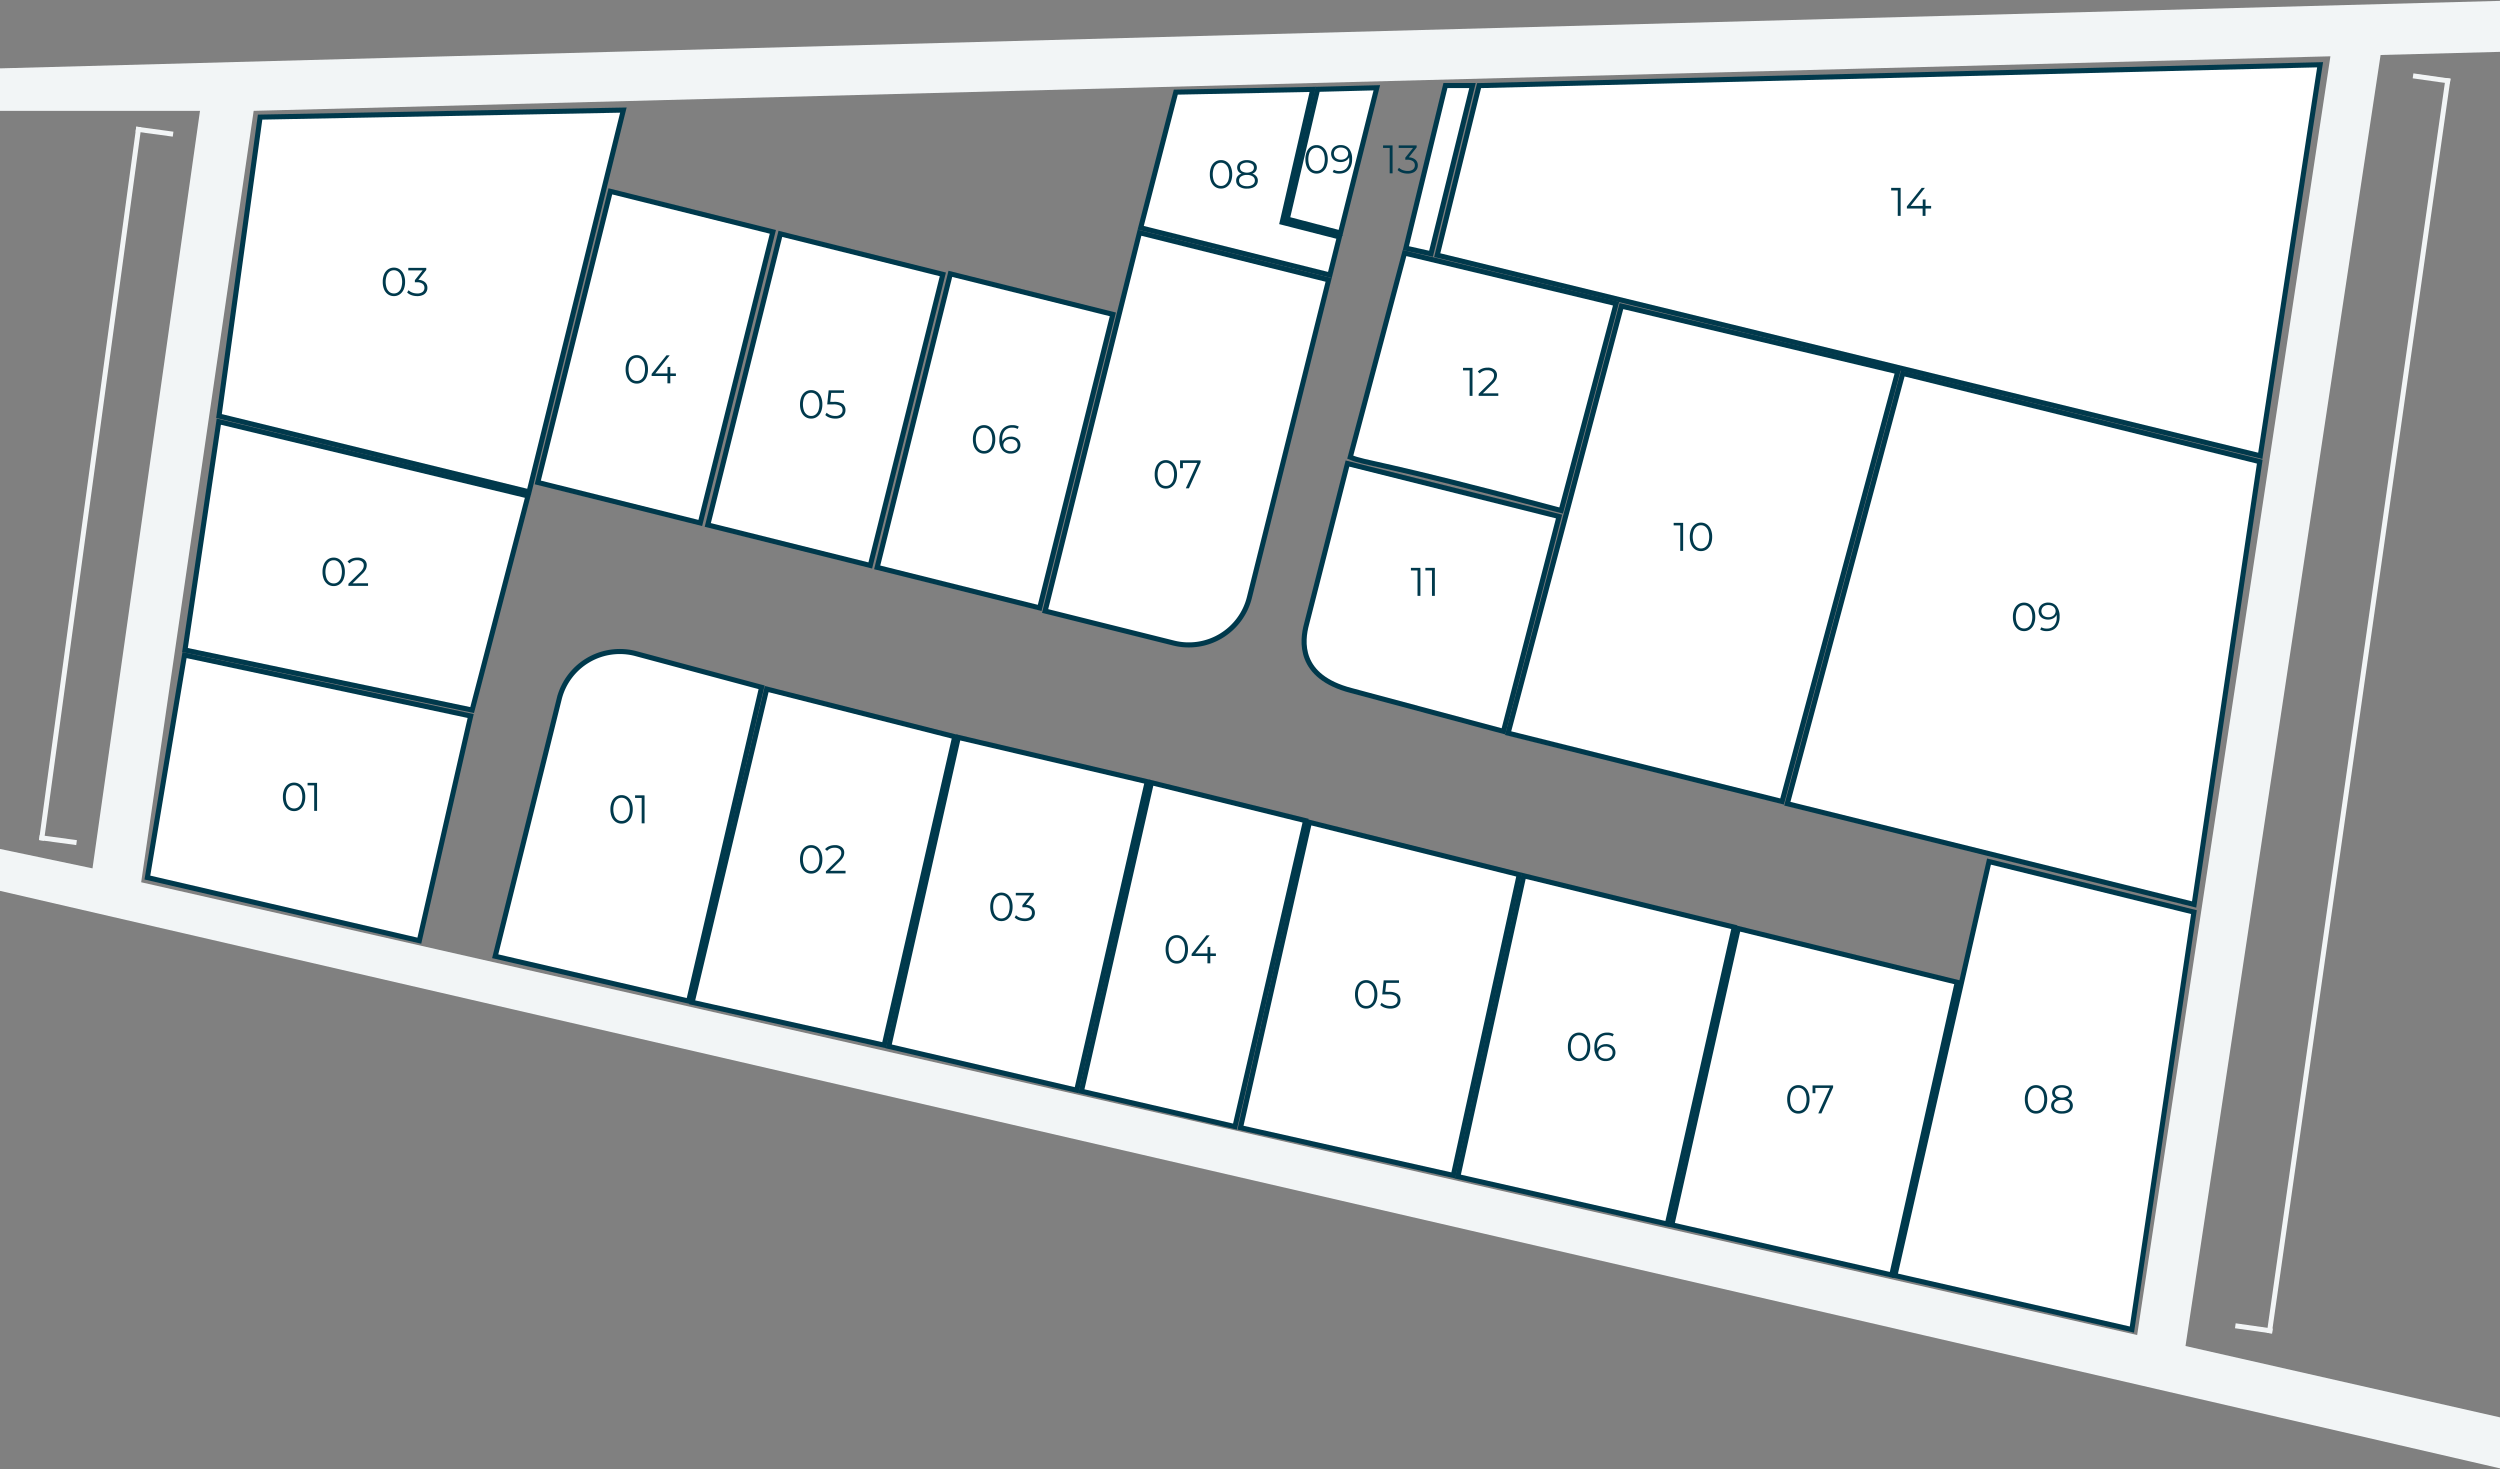 <svg xmlns="http://www.w3.org/2000/svg" xmlns:xlink="http://www.w3.org/1999/xlink" width="320" height="188.062" viewBox="0 0 320 188.062">
  <rect x="0" y="0" width="320" height="188.062" fill="#808080" stroke="none"/>
  <defs>
    <clipPath id="clip-path">
      <rect id="Rectangle_19" data-name="Rectangle 19" width="320" height="188.062" transform="translate(788 1695)" fill="#6b2c2c"/>
    </clipPath>
  </defs>
  <g id="_320x188" data-name="320x188" transform="translate(-788 -1695)" clip-path="url(#clip-path)">
    <g id="Group_3" data-name="Group 3" transform="translate(788 1695.111)">
      <g id="Group_2" data-name="Group 2" transform="translate(0 0)">
        <path id="base" d="M320,209.29,0,135.37v-5.364l11.84,2.484L25.6,35.53H0V30.09l320-8.64v6.526l-15.284.4L279.744,193.629,320,202.762ZM32.469,35.527l-14.4,98.742,255.488,57.956,24.736-163.68Z" transform="translate(0 -21.45)" fill="#f2f5f6"/>
        <rect id="Rectangle_12" data-name="Rectangle 12" width="0.64" height="162.239" transform="matrix(0.99, 0.141, -0.141, 0.99, 313.033, 9.867)" fill="#f2f5f6"/>
        <rect id="Rectangle_13" data-name="Rectangle 13" width="4.8" height="0.64" transform="matrix(0.99, 0.141, -0.141, 0.99, 308.915, 9.281)" fill="#f2f5f6"/>
        <rect id="Rectangle_14" data-name="Rectangle 14" width="4.8" height="0.64" transform="matrix(0.99, 0.141, -0.141, 0.99, 286.168, 169.272)" fill="#f2f5f6"/>
        <rect id="Rectangle_15" data-name="Rectangle 15" width="0.64" height="92.16" transform="translate(17.443 16.098) rotate(7.76)" fill="#f2f5f6"/>
        <rect id="Rectangle_16" data-name="Rectangle 16" width="4.8" height="0.64" transform="translate(17.443 16.098) rotate(7.76)" fill="#f2f5f6"/>
        <rect id="Rectangle_17" data-name="Rectangle 17" width="4.8" height="0.64" transform="translate(5.086 106.78) rotate(7.76)" fill="#f2f5f6"/>
      </g>
      <path id="Path_52" data-name="Path 52" d="M0,0H24.96V41.92a8,8,0,0,1-8,8H0Z" transform="matrix(0.97, 0.242, -0.242, 0.97, 145.856, 29.674)" fill="#fff" stroke="#00394c" stroke-width="0.65"/>
      <path id="Path_56" data-name="Path 56" d="M0,.352,40.711,0l-.3,28.33L2.876,29.77Z" transform="matrix(0.97, 0.242, -0.242, 0.97, 28.092, 53.518)" fill="#fff" stroke="#00394c" stroke-width="0.65"/>
      <path id="Path_58" data-name="Path 58" d="M0,1.3,37.436,0l.585,29.5-35.739.587Z" transform="matrix(0.97, 0.242, -0.242, 0.97, 23.933, 82.479)" fill="#fff" stroke="#00394c" stroke-width="0.65"/>
      <path id="Path_60" data-name="Path 60" d="M0,0H20.16c7.1-.059,7.735,4.518,7.735,6.734l.265,21.2L.248,28.4Z" transform="matrix(-0.966, -0.259, 0.259, -0.966, 192.443, 93.501)" fill="#fff" stroke="#00394c" stroke-width="0.65"/>
      <path id="Path_62" data-name="Path 62" d="M.844.407,37.2,0,36.154,56.97H0Z" transform="matrix(0.97, 0.242, -0.242, 0.97, 206.823, 38.47)" fill="#fff" stroke="#00394c" stroke-width="0.65"/>
      <path id="Path_64" data-name="Path 64" d="M1.008.1,48.09,0l5.568,57.042L0,57.132Z" transform="matrix(0.97, 0.242, -0.242, 0.97, 242.602, 47.345)" fill="#fff" stroke="#00394c" stroke-width="0.65"/>
      <path id="Path_66" data-name="Path 66" d="M0,.867,25.4,0l.618,34.074a8,8,0,0,1-8,8H1.38Z" transform="matrix(-0.966, -0.259, 0.259, -0.966, 87.921, 128.866)" fill="#fff" stroke="#00394c" stroke-width="0.65"/>
      <path id="Path_68" data-name="Path 68" d="M0,0,24.838.088,25.633,40.6.449,41.222Z" transform="matrix(0.97, 0.242, -0.242, 0.97, 98.135, 88.09)" fill="#fff" stroke="#00394c" stroke-width="0.65"/>
      <path id="Path_70" data-name="Path 70" d="M0,.354,24.841,0l.795,40.515-24.7.378Z" transform="matrix(0.97, 0.242, -0.242, 0.97, 122.751, 93.934)" fill="#fff" stroke="#00394c" stroke-width="0.65"/>
      <path id="Path_72" data-name="Path 72" d="M0,.058,20.328,0l.711,40.192L.867,40.556Z" transform="matrix(0.97, 0.242, -0.242, 0.97, 147.394, 100.015)" fill="#fff" stroke="#00394c" stroke-width="0.65"/>
      <path id="Path_74" data-name="Path 74" d="M0,0H27.689l1.127,39.4L.9,40.068Z" transform="matrix(0.97, 0.242, -0.242, 0.97, 167.605, 105.148)" fill="#fff" stroke="#00394c" stroke-width="0.65"/>
      <path id="Path_76" data-name="Path 76" d="M0,.14,27.742,0l.887,38.948-27.491.6Z" transform="matrix(0.97, 0.242, -0.242, 0.97, 195.074, 111.855)" fill="#fff" stroke="#00394c" stroke-width="0.65"/>
      <path id="Path_78" data-name="Path 78" d="M0,.11,28.869,0,29.8,38.388.933,38.976Z" transform="matrix(0.97, 0.242, -0.242, 0.97, 222.525, 118.638)" fill="#fff" stroke="#00394c" stroke-width="0.65"/>
      <path id="Path_80" data-name="Path 80" d="M0,.072,27.027,0l5.229,53.778-31.114.63Z" transform="matrix(0.97, 0.242, -0.242, 0.97, 254.609, 110.101)" fill="#fff" stroke="#00394c" stroke-width="0.65"/>
      <path id="Path_82" data-name="Path 82" d="M.155,4.589,17.086,0l.32,17.458,7.559.045,0,5.025H0Z" transform="matrix(0.97, 0.242, -0.242, 0.97, 151.461, 7.194)" fill="#fff" stroke="#00394c" stroke-width="0.65"/>
      <path id="Path_84" data-name="Path 84" d="M547.876,235.335l5.358-21.7,107.651-2.671-7.658,50.056Z" transform="translate(-363.912 -202.787)" fill="#fff" stroke="#00394c" stroke-width="0.65"/>
      <path id="Path_85" data-name="Path 85" d="M542.942,237.9l-3.218-.722,5.065-20.812h3.465Z" transform="translate(-359.773 -205.53)" fill="#fff" stroke="#00394c" stroke-width="0.65"/>
      <path id="Path_86" data-name="Path 86" d="M0,.466c24.578,0,25.6-.688,27.837-.392l.056,27.031L.063,27.862Z" transform="matrix(-0.966, -0.259, 0.259, -0.966, 199.704, 65.686)" fill="#fff" stroke="#00394c" stroke-width="0.65"/>
      <path id="Path_88" data-name="Path 88" d="M0,2.028,7.308,0,7.292,19.165.25,19.084Z" transform="matrix(0.97, 0.242, -0.242, 0.97, 169.144, 9.355)" fill="#fff" stroke="#00394c" stroke-width="0.65"/>
      <path id="Path_91" data-name="Path 91" d="M258.228,76.161l-20.8-5.187-9.367,37.571,20.8,5.187Z" transform="translate(-115.783 -36.033)" fill="#fff" stroke="#00394c" stroke-width="0.65"/>
      <path id="Path_92" data-name="Path 92" d="M214.108,65.761l-20.8-5.187-9.29,37.26,20.8,5.187Z" transform="translate(-93.423 -30.753)" fill="#fff" stroke="#00394c" stroke-width="0.65"/>
      <path id="Path_93" data-name="Path 93" d="M169.908,54.711l-20.8-5.187-9.29,37.26,20.8,5.187Z" transform="translate(-70.983 -25.143)" fill="#fff" stroke="#00394c" stroke-width="0.65"/>
      <path id="Path_96" data-name="Path 96" d="M-561.21,652.56l5.261-38.259,46.5-.9-12.073,48.862Z" transform="translate(589.242 -599.421)" fill="#fff" stroke="#00394c" stroke-width="0.65"/>
      <g id="numbers" transform="translate(36.211 18.464)">
        <path id="_01" data-name="01" d="M74.332,205.605a1.3,1.3,0,0,1-.742-.22,1.472,1.472,0,0,1-.507-.63,2.439,2.439,0,0,1-.179-.973,2.4,2.4,0,0,1,.179-.968,1.465,1.465,0,0,1,.507-.635,1.3,1.3,0,0,1,.742-.22,1.276,1.276,0,0,1,.736.22,1.45,1.45,0,0,1,.512.635,2.342,2.342,0,0,1,.184.968,2.378,2.378,0,0,1-.184.973,1.455,1.455,0,0,1-.512.63A1.276,1.276,0,0,1,74.332,205.605Zm0-.338a.9.9,0,0,0,.548-.174,1.12,1.12,0,0,0,.374-.507,2.493,2.493,0,0,0,0-1.608,1.12,1.12,0,0,0-.374-.507.9.9,0,0,0-.548-.174.918.918,0,0,0-.553.174,1.133,1.133,0,0,0-.369.507,2.493,2.493,0,0,0,0,1.608,1.133,1.133,0,0,0,.37.507.918.918,0,0,0,.552.173Zm2.944-3.277v3.583h-.369v-3.256h-.845v-.328Z" transform="translate(-72.903 -120.358)" fill="#00394c"/>
        <path id="_02" data-name="02" d="M84.63,147.1a1.3,1.3,0,0,1-.742-.22,1.472,1.472,0,0,1-.507-.63,2.439,2.439,0,0,1-.179-.973,2.4,2.4,0,0,1,.179-.968,1.465,1.465,0,0,1,.507-.635,1.3,1.3,0,0,1,.742-.22,1.276,1.276,0,0,1,.736.22,1.45,1.45,0,0,1,.512.635,2.342,2.342,0,0,1,.184.968,2.378,2.378,0,0,1-.184.973,1.455,1.455,0,0,1-.512.63A1.276,1.276,0,0,1,84.63,147.1Zm0-.338a.9.9,0,0,0,.548-.174,1.12,1.12,0,0,0,.374-.507,2.493,2.493,0,0,0,0-1.608,1.12,1.12,0,0,0-.374-.507.9.9,0,0,0-.548-.174.918.918,0,0,0-.553.174,1.134,1.134,0,0,0-.369.507,2.493,2.493,0,0,0,0,1.608,1.133,1.133,0,0,0,.369.507.918.918,0,0,0,.553.173Zm4.4-.02v.326H86.515v-.261l1.49-1.459a1.886,1.886,0,0,0,.379-.476.906.906,0,0,0,.1-.41.59.59,0,0,0-.22-.492.945.945,0,0,0-.62-.179,1.229,1.229,0,0,0-.978.4l-.261-.224a1.379,1.379,0,0,1,.532-.379,1.946,1.946,0,0,1,.736-.133,1.322,1.322,0,0,1,.864.261.852.852,0,0,1,.323.707,1.216,1.216,0,0,1-.123.532,2.23,2.23,0,0,1-.466.589l-1.219,1.2Z" transform="translate(-78.131 -90.656)" fill="#00394c"/>
        <path id="_03" data-name="03" d="M100.291,71.705a1.3,1.3,0,0,1-.742-.22,1.472,1.472,0,0,1-.507-.63,2.432,2.432,0,0,1-.179-.973,2.4,2.4,0,0,1,.179-.968,1.465,1.465,0,0,1,.507-.635,1.3,1.3,0,0,1,.742-.22,1.276,1.276,0,0,1,.736.22,1.452,1.452,0,0,1,.512.635,2.342,2.342,0,0,1,.184.968,2.378,2.378,0,0,1-.184.973,1.457,1.457,0,0,1-.512.63A1.276,1.276,0,0,1,100.291,71.705Zm0-.338a.9.9,0,0,0,.548-.174,1.12,1.12,0,0,0,.374-.507,2.493,2.493,0,0,0,0-1.608,1.12,1.12,0,0,0-.374-.507.9.9,0,0,0-.548-.174.918.918,0,0,0-.553.174,1.133,1.133,0,0,0-.369.507,2.493,2.493,0,0,0,0,1.608,1.134,1.134,0,0,0,.369.507.918.918,0,0,0,.553.173Zm3.13-1.741a1.308,1.308,0,0,1,.855.307.918.918,0,0,1,.3.712.965.965,0,0,1-.589.922,1.654,1.654,0,0,1-.712.138,2.2,2.2,0,0,1-.736-.123,1.521,1.521,0,0,1-.553-.338l.179-.292a1.34,1.34,0,0,0,.476.3,1.773,1.773,0,0,0,.635.113,1.077,1.077,0,0,0,.681-.189.648.648,0,0,0,.241-.532.628.628,0,0,0-.241-.522,1.163,1.163,0,0,0-.727-.189h-.256v-.271l.992-1.244h-1.833v-.329h2.3v.261Z" transform="translate(-86.082 -52.378)" fill="#00394c"/>
        <path id="_04" data-name="04" d="M163.438,91.855a1.3,1.3,0,0,1-.742-.22,1.472,1.472,0,0,1-.507-.63,2.438,2.438,0,0,1-.179-.973,2.4,2.4,0,0,1,.179-.968,1.465,1.465,0,0,1,.507-.635,1.3,1.3,0,0,1,.742-.22,1.276,1.276,0,0,1,.736.22,1.45,1.45,0,0,1,.512.635,2.342,2.342,0,0,1,.184.968,2.378,2.378,0,0,1-.184.973,1.455,1.455,0,0,1-.512.63,1.276,1.276,0,0,1-.736.22Zm0-.338a.9.9,0,0,0,.548-.174,1.12,1.12,0,0,0,.374-.507,2.493,2.493,0,0,0,0-1.608,1.12,1.12,0,0,0-.374-.507.9.9,0,0,0-.548-.174.918.918,0,0,0-.553.174,1.134,1.134,0,0,0-.369.507,2.493,2.493,0,0,0,0,1.608,1.134,1.134,0,0,0,.369.507.918.918,0,0,0,.553.173Zm5.008-.635h-.717v.941h-.369v-.942h-2.022v-.266l1.9-2.376h.41l-1.833,2.314h1.556v-.829h.358v.829h.717Z" transform="translate(-118.141 -61.328)" fill="#00394c"/>
        <path id="_05" data-name="05" d="M208.78,100.955a1.3,1.3,0,0,1-.742-.22,1.472,1.472,0,0,1-.507-.63,2.439,2.439,0,0,1-.179-.973,2.4,2.4,0,0,1,.179-.968,1.465,1.465,0,0,1,.507-.635,1.3,1.3,0,0,1,.742-.22,1.276,1.276,0,0,1,.736.22,1.451,1.451,0,0,1,.512.635,2.342,2.342,0,0,1,.184.968,2.378,2.378,0,0,1-.184.973,1.455,1.455,0,0,1-.512.63A1.276,1.276,0,0,1,208.78,100.955Zm0-.338a.9.9,0,0,0,.548-.174,1.118,1.118,0,0,0,.374-.507,2.494,2.494,0,0,0,0-1.608,1.118,1.118,0,0,0-.374-.507.9.9,0,0,0-.548-.174.918.918,0,0,0-.553.174,1.134,1.134,0,0,0-.369.507,2.494,2.494,0,0,0,0,1.608,1.133,1.133,0,0,0,.369.507.918.918,0,0,0,.553.173Zm2.9-1.807a1.818,1.818,0,0,1,1.132.282.928.928,0,0,1,.358.778,1.059,1.059,0,0,1-.148.558.994.994,0,0,1-.435.389,1.667,1.667,0,0,1-.717.138,2.183,2.183,0,0,1-.732-.123,1.521,1.521,0,0,1-.553-.338l.179-.292a1.349,1.349,0,0,0,.471.3,1.732,1.732,0,0,0,.63.113,1.048,1.048,0,0,0,.686-.2.652.652,0,0,0,.246-.532.633.633,0,0,0-.277-.558,1.672,1.672,0,0,0-.922-.189h-.764l.184-1.8h1.961v.328h-1.638l-.123,1.142Z" transform="translate(-141.161 -65.948)" fill="#00394c"/>
        <path id="_06" data-name="06" d="M253.732,110.054a1.3,1.3,0,0,1-.742-.22,1.472,1.472,0,0,1-.507-.63,2.439,2.439,0,0,1-.179-.973,2.4,2.4,0,0,1,.179-.968,1.465,1.465,0,0,1,.507-.635,1.3,1.3,0,0,1,.742-.22,1.276,1.276,0,0,1,.736.22,1.45,1.45,0,0,1,.512.635,2.341,2.341,0,0,1,.184.968,2.378,2.378,0,0,1-.184.973,1.455,1.455,0,0,1-.512.63A1.276,1.276,0,0,1,253.732,110.054Zm0-.338a.9.9,0,0,0,.548-.174,1.12,1.12,0,0,0,.374-.507,2.493,2.493,0,0,0,0-1.608,1.12,1.12,0,0,0-.374-.507.9.9,0,0,0-.548-.174.918.918,0,0,0-.553.174,1.134,1.134,0,0,0-.369.507,2.494,2.494,0,0,0,0,1.608,1.134,1.134,0,0,0,.37.507.918.918,0,0,0,.552.173Zm3.446-1.838a1.4,1.4,0,0,1,.625.133,1.011,1.011,0,0,1,.43.379,1.024,1.024,0,0,1,.154.563,1.039,1.039,0,0,1-.6.968,1.424,1.424,0,0,1-.625.133,1.324,1.324,0,0,1-1.091-.466,2.066,2.066,0,0,1-.379-1.326,2.272,2.272,0,0,1,.2-1.014,1.419,1.419,0,0,1,.573-.625,1.676,1.676,0,0,1,.86-.215,1.616,1.616,0,0,1,.85.195l-.148.3a1.251,1.251,0,0,0-.7-.169,1.184,1.184,0,0,0-.932.379,1.575,1.575,0,0,0-.338,1.091q0,.128.015.292a.953.953,0,0,1,.425-.451,1.348,1.348,0,0,1,.671-.164Zm-.032,1.864a.923.923,0,0,0,.63-.21.718.718,0,0,0,.246-.568.7.7,0,0,0-.246-.563.963.963,0,0,0-.655-.21,1.086,1.086,0,0,0-.48.1.809.809,0,0,0-.323.282.729.729,0,0,0-.01.778.809.809,0,0,0,.328.282,1.132,1.132,0,0,0,.513.107Z" transform="translate(-163.983 -70.566)" fill="#00394c"/>
        <path id="_07" data-name="07" d="M301,119.155a1.3,1.3,0,0,1-.742-.22,1.472,1.472,0,0,1-.507-.63,2.432,2.432,0,0,1-.179-.973,2.4,2.4,0,0,1,.179-.968,1.465,1.465,0,0,1,.507-.635,1.3,1.3,0,0,1,.742-.22,1.276,1.276,0,0,1,.736.22,1.452,1.452,0,0,1,.512.635,2.341,2.341,0,0,1,.184.968,2.378,2.378,0,0,1-.184.973,1.457,1.457,0,0,1-.512.63,1.276,1.276,0,0,1-.736.22Zm0-.338a.9.9,0,0,0,.548-.174,1.12,1.12,0,0,0,.374-.507,2.493,2.493,0,0,0,0-1.608,1.12,1.12,0,0,0-.374-.507.9.9,0,0,0-.548-.174.918.918,0,0,0-.553.174,1.133,1.133,0,0,0-.369.507,2.494,2.494,0,0,0,0,1.608,1.133,1.133,0,0,0,.369.507.918.918,0,0,0,.553.173Zm4.451-3.277v.261l-1.5,3.322h-.4l1.475-3.256h-1.843v.672h-.364v-1Z" transform="translate(-187.983 -75.188)" fill="#00394c"/>
        <path id="_01-2" data-name="01" d="M160.132,210.155a1.3,1.3,0,0,1-.742-.22,1.472,1.472,0,0,1-.507-.63,2.439,2.439,0,0,1-.179-.973,2.4,2.4,0,0,1,.179-.968,1.465,1.465,0,0,1,.507-.635,1.3,1.3,0,0,1,.742-.22,1.276,1.276,0,0,1,.736.22,1.45,1.45,0,0,1,.512.635,2.341,2.341,0,0,1,.184.968,2.377,2.377,0,0,1-.184.973,1.455,1.455,0,0,1-.512.63A1.276,1.276,0,0,1,160.132,210.155Zm0-.338a.9.9,0,0,0,.548-.174,1.12,1.12,0,0,0,.374-.507,2.493,2.493,0,0,0,0-1.608,1.12,1.12,0,0,0-.374-.507.9.9,0,0,0-.548-.174.918.918,0,0,0-.553.174,1.133,1.133,0,0,0-.369.507,2.494,2.494,0,0,0,0,1.608,1.133,1.133,0,0,0,.37.507.918.918,0,0,0,.552.173Zm2.944-3.277v3.583h-.369v-3.256h-.845v-.328Z" transform="translate(-116.783 -123.308)" fill="#00394c"/>
        <path id="_02-2" data-name="02" d="M209.43,223.154a1.3,1.3,0,0,1-.742-.22,1.472,1.472,0,0,1-.507-.63,2.439,2.439,0,0,1-.179-.973,2.4,2.4,0,0,1,.179-.968,1.465,1.465,0,0,1,.507-.635,1.3,1.3,0,0,1,.742-.22,1.276,1.276,0,0,1,.736.22,1.45,1.45,0,0,1,.512.635,2.341,2.341,0,0,1,.184.968,2.378,2.378,0,0,1-.184.973,1.455,1.455,0,0,1-.512.63,1.276,1.276,0,0,1-.736.22Zm0-.338a.9.9,0,0,0,.548-.174,1.12,1.12,0,0,0,.374-.507,2.493,2.493,0,0,0,0-1.608,1.12,1.12,0,0,0-.374-.507.9.9,0,0,0-.548-.174.918.918,0,0,0-.553.174,1.134,1.134,0,0,0-.369.507,2.494,2.494,0,0,0,0,1.608,1.134,1.134,0,0,0,.369.507.918.918,0,0,0,.553.173Zm4.4-.02v.326h-2.514v-.261l1.49-1.459a1.886,1.886,0,0,0,.379-.476.906.906,0,0,0,.1-.41.59.59,0,0,0-.22-.492.944.944,0,0,0-.62-.179,1.229,1.229,0,0,0-.978.4l-.261-.224a1.379,1.379,0,0,1,.532-.379,1.946,1.946,0,0,1,.736-.133,1.322,1.322,0,0,1,.864.261.852.852,0,0,1,.323.707,1.216,1.216,0,0,1-.123.532,2.23,2.23,0,0,1-.466.589l-1.219,1.2Z" transform="translate(-141.811 -129.906)" fill="#00394c"/>
        <path id="_03-2" data-name="03" d="M258.891,235.505a1.3,1.3,0,0,1-.742-.22,1.472,1.472,0,0,1-.507-.63,2.432,2.432,0,0,1-.179-.973,2.4,2.4,0,0,1,.179-.968,1.465,1.465,0,0,1,.507-.635,1.3,1.3,0,0,1,.742-.22,1.276,1.276,0,0,1,.736.22,1.452,1.452,0,0,1,.512.635,2.343,2.343,0,0,1,.184.968,2.378,2.378,0,0,1-.184.973,1.458,1.458,0,0,1-.512.63,1.276,1.276,0,0,1-.736.22Zm0-.338a.9.9,0,0,0,.548-.174,1.12,1.12,0,0,0,.374-.507,2.493,2.493,0,0,0,0-1.608,1.12,1.12,0,0,0-.374-.507.9.9,0,0,0-.548-.174.918.918,0,0,0-.553.174,1.133,1.133,0,0,0-.369.507,2.494,2.494,0,0,0,0,1.608,1.133,1.133,0,0,0,.369.507.918.918,0,0,0,.553.173Zm3.13-1.741a1.307,1.307,0,0,1,.855.307.918.918,0,0,1,.3.712.965.965,0,0,1-.589.922,1.653,1.653,0,0,1-.712.138,2.2,2.2,0,0,1-.736-.123,1.521,1.521,0,0,1-.553-.338l.179-.292a1.34,1.34,0,0,0,.476.3,1.774,1.774,0,0,0,.635.113,1.077,1.077,0,0,0,.681-.189.648.648,0,0,0,.241-.532.628.628,0,0,0-.241-.522,1.163,1.163,0,0,0-.727-.189h-.256v-.271l.992-1.244h-1.833v-.329h2.3v.261Z" transform="translate(-166.922 -136.178)" fill="#00394c"/>
        <path id="_04-2" data-name="04" d="M304.488,246.555a1.3,1.3,0,0,1-.742-.22,1.472,1.472,0,0,1-.507-.63,2.439,2.439,0,0,1-.179-.973,2.4,2.4,0,0,1,.179-.968,1.465,1.465,0,0,1,.507-.635,1.3,1.3,0,0,1,.742-.22,1.276,1.276,0,0,1,.736.22,1.45,1.45,0,0,1,.512.635,2.342,2.342,0,0,1,.184.968,2.377,2.377,0,0,1-.184.973,1.456,1.456,0,0,1-.512.63,1.276,1.276,0,0,1-.736.22Zm0-.338a.9.9,0,0,0,.548-.174,1.12,1.12,0,0,0,.374-.507,2.494,2.494,0,0,0,0-1.608,1.12,1.12,0,0,0-.374-.507.9.9,0,0,0-.548-.174.918.918,0,0,0-.553.174,1.134,1.134,0,0,0-.369.507,2.494,2.494,0,0,0,0,1.608,1.134,1.134,0,0,0,.369.507.918.918,0,0,0,.553.173Zm5.008-.635h-.717v.941h-.369v-.942h-2.022v-.266l1.9-2.376h.41l-1.833,2.314h1.557v-.829h.358v.829h.717Z" transform="translate(-190.071 -141.788)" fill="#00394c"/>
        <path id="_05-2" data-name="05" d="M353.73,258.255a1.3,1.3,0,0,1-.742-.22,1.472,1.472,0,0,1-.507-.63,2.439,2.439,0,0,1-.179-.973,2.4,2.4,0,0,1,.179-.968,1.466,1.466,0,0,1,.507-.635,1.3,1.3,0,0,1,.742-.22,1.276,1.276,0,0,1,.736.22,1.451,1.451,0,0,1,.512.635,2.342,2.342,0,0,1,.184.968,2.378,2.378,0,0,1-.184.973,1.455,1.455,0,0,1-.512.63A1.276,1.276,0,0,1,353.73,258.255Zm0-.338a.9.9,0,0,0,.548-.174,1.12,1.12,0,0,0,.374-.507,2.494,2.494,0,0,0,0-1.608,1.12,1.12,0,0,0-.374-.507.9.9,0,0,0-.548-.174.918.918,0,0,0-.553.174,1.134,1.134,0,0,0-.369.507,2.494,2.494,0,0,0,0,1.608,1.134,1.134,0,0,0,.369.507.918.918,0,0,0,.553.173Zm2.9-1.807a1.818,1.818,0,0,1,1.132.282.928.928,0,0,1,.358.778,1.058,1.058,0,0,1-.148.558.994.994,0,0,1-.435.389,1.667,1.667,0,0,1-.717.138,2.183,2.183,0,0,1-.732-.123,1.522,1.522,0,0,1-.553-.338l.179-.292a1.349,1.349,0,0,0,.471.3,1.732,1.732,0,0,0,.63.113,1.048,1.048,0,0,0,.686-.2.652.652,0,0,0,.246-.533.633.633,0,0,0-.276-.558,1.673,1.673,0,0,0-.922-.189h-.763l.184-1.8h1.961v.328H356.3l-.123,1.142Z" transform="translate(-215.071 -147.728)" fill="#00394c"/>
        <path id="_06-2" data-name="06" d="M409.082,271.9a1.3,1.3,0,0,1-.742-.22,1.472,1.472,0,0,1-.507-.63,2.44,2.44,0,0,1-.179-.973,2.4,2.4,0,0,1,.179-.968,1.466,1.466,0,0,1,.507-.635,1.3,1.3,0,0,1,.742-.22,1.276,1.276,0,0,1,.736.22,1.451,1.451,0,0,1,.512.635,2.342,2.342,0,0,1,.184.968,2.378,2.378,0,0,1-.184.973,1.455,1.455,0,0,1-.512.63A1.276,1.276,0,0,1,409.082,271.9Zm0-.338a.9.9,0,0,0,.548-.174,1.12,1.12,0,0,0,.374-.507,2.494,2.494,0,0,0,0-1.608,1.12,1.12,0,0,0-.374-.507.9.9,0,0,0-.548-.174.918.918,0,0,0-.553.174,1.134,1.134,0,0,0-.369.507,2.493,2.493,0,0,0,0,1.608,1.133,1.133,0,0,0,.37.507.918.918,0,0,0,.552.173Zm3.446-1.838a1.4,1.4,0,0,1,.625.133,1.011,1.011,0,0,1,.43.379,1.024,1.024,0,0,1,.154.563,1.039,1.039,0,0,1-.6.968,1.423,1.423,0,0,1-.625.133,1.324,1.324,0,0,1-1.091-.466,2.066,2.066,0,0,1-.379-1.326,2.272,2.272,0,0,1,.2-1.014,1.419,1.419,0,0,1,.573-.625,1.676,1.676,0,0,1,.86-.215,1.616,1.616,0,0,1,.85.195l-.148.3a1.251,1.251,0,0,0-.7-.169,1.184,1.184,0,0,0-.932.379,1.575,1.575,0,0,0-.338,1.091q0,.128.015.292a.953.953,0,0,1,.425-.451A1.348,1.348,0,0,1,412.528,269.728Zm-.032,1.864a.923.923,0,0,0,.63-.21.718.718,0,0,0,.246-.568.7.7,0,0,0-.246-.563.963.963,0,0,0-.655-.21,1.086,1.086,0,0,0-.48.1.809.809,0,0,0-.323.282.729.729,0,0,0-.01.778.809.809,0,0,0,.328.282,1.132,1.132,0,0,0,.513.107Z" transform="translate(-243.173 -154.656)" fill="#00394c"/>
        <path id="_07-2" data-name="07" d="M466.1,285.556a1.3,1.3,0,0,1-.742-.22,1.472,1.472,0,0,1-.507-.63,2.431,2.431,0,0,1-.179-.973,2.4,2.4,0,0,1,.179-.968,1.466,1.466,0,0,1,.507-.635,1.3,1.3,0,0,1,.742-.22,1.276,1.276,0,0,1,.736.22,1.452,1.452,0,0,1,.512.635,2.341,2.341,0,0,1,.184.968,2.376,2.376,0,0,1-.184.973,1.458,1.458,0,0,1-.512.63A1.276,1.276,0,0,1,466.1,285.556Zm0-.338a.9.9,0,0,0,.548-.174,1.12,1.12,0,0,0,.374-.507,2.494,2.494,0,0,0,0-1.608,1.12,1.12,0,0,0-.374-.507.9.9,0,0,0-.548-.174.918.918,0,0,0-.553.174,1.134,1.134,0,0,0-.369.507,2.494,2.494,0,0,0,0,1.608,1.134,1.134,0,0,0,.369.507.918.918,0,0,0,.553.173Zm4.451-3.277v.261l-1.5,3.322h-.4l1.475-3.256h-1.843v.672h-.363v-1Z" transform="translate(-272.123 -161.588)" fill="#00394c"/>
        <path id="_08" data-name="08" d="M527.886,285.554a1.3,1.3,0,0,1-.742-.22,1.471,1.471,0,0,1-.507-.63,2.432,2.432,0,0,1-.179-.973,2.4,2.4,0,0,1,.179-.968,1.466,1.466,0,0,1,.507-.635,1.3,1.3,0,0,1,.742-.22,1.276,1.276,0,0,1,.736.22,1.453,1.453,0,0,1,.512.635,2.341,2.341,0,0,1,.184.968,2.377,2.377,0,0,1-.184.973,1.458,1.458,0,0,1-.512.63A1.276,1.276,0,0,1,527.886,285.554Zm0-.338a.9.9,0,0,0,.548-.174,1.12,1.12,0,0,0,.374-.507,2.494,2.494,0,0,0,0-1.608,1.12,1.12,0,0,0-.374-.507.9.9,0,0,0-.548-.174.918.918,0,0,0-.553.174,1.133,1.133,0,0,0-.369.507,2.494,2.494,0,0,0,0,1.608,1.133,1.133,0,0,0,.369.507.918.918,0,0,0,.553.173Zm4.014-1.572a1.074,1.074,0,0,1,.517.338.83.83,0,0,1,.184.544.915.915,0,0,1-.169.548,1.088,1.088,0,0,1-.486.358,2.008,2.008,0,0,1-.736.123,1.656,1.656,0,0,1-1.014-.276.89.89,0,0,1-.369-.753.849.849,0,0,1,.174-.544,1.074,1.074,0,0,1,.517-.338.9.9,0,0,1-.42-.307.877.877,0,0,1,.194-1.172,1.5,1.5,0,0,1,.917-.256,1.705,1.705,0,0,1,.661.118.983.983,0,0,1,.445.328.822.822,0,0,1,.16.5.8.8,0,0,1-.148.48.935.935,0,0,1-.428.308Zm-1.577-.778a.556.556,0,0,0,.236.471,1.3,1.3,0,0,0,1.3,0,.546.546,0,0,0,.241-.466.553.553,0,0,0-.246-.476,1.292,1.292,0,0,0-1.3,0,.556.556,0,0,0-.236.471Zm.886,2.376a1.239,1.239,0,0,0,.742-.195.615.615,0,0,0,.271-.527.6.6,0,0,0-.271-.522,1.239,1.239,0,0,0-.742-.195,1.254,1.254,0,0,0-.742.195.608.608,0,0,0-.266.522.625.625,0,0,0,.266.533,1.263,1.263,0,0,0,.742.188Z" transform="translate(-303.489 -161.586)" fill="#00394c"/>
        <path id="_11" data-name="11" d="M368.7,149.37v3.584h-.37V149.7h-.845v-.328Zm1.85,0v3.584h-.369V149.7h-.845v-.328Z" transform="translate(-223.099 -95.258)" fill="#00394c"/>
        <path id="_12" data-name="12" d="M382.249,97.338v3.584h-.369V97.666h-.845v-.328Zm3.3,3.256v.328h-2.514v-.261l1.49-1.459a1.9,1.9,0,0,0,.379-.476.91.91,0,0,0,.1-.41.591.591,0,0,0-.22-.492.945.945,0,0,0-.62-.179,1.228,1.228,0,0,0-.978.4l-.261-.224a1.376,1.376,0,0,1,.532-.379,1.944,1.944,0,0,1,.736-.133,1.322,1.322,0,0,1,.864.261.852.852,0,0,1,.323.707,1.216,1.216,0,0,1-.123.532,2.237,2.237,0,0,1-.466.589l-1.219,1.2Z" transform="translate(-229.979 -68.826)" fill="#00394c"/>
        <path id="_10" data-name="10" d="M437.011,137.639v3.584h-.368v-3.256H435.8v-.328Zm2.285,3.616a1.3,1.3,0,0,1-.742-.22,1.472,1.472,0,0,1-.507-.63,2.432,2.432,0,0,1-.179-.973,2.4,2.4,0,0,1,.179-.968,1.465,1.465,0,0,1,.507-.635,1.3,1.3,0,0,1,.742-.22,1.276,1.276,0,0,1,.736.22,1.453,1.453,0,0,1,.512.635,2.341,2.341,0,0,1,.184.968,2.378,2.378,0,0,1-.184.973,1.458,1.458,0,0,1-.512.63A1.276,1.276,0,0,1,439.3,141.255Zm0-.338a.9.9,0,0,0,.548-.174,1.12,1.12,0,0,0,.374-.507,2.494,2.494,0,0,0,0-1.608,1.12,1.12,0,0,0-.374-.509.9.9,0,0,0-.548-.174.918.918,0,0,0-.553.174,1.133,1.133,0,0,0-.369.507,2.493,2.493,0,0,0,0,1.608,1.134,1.134,0,0,0,.369.507.918.918,0,0,0,.554.176Z" transform="translate(-257.782 -89.288)" fill="#00394c"/>
        <path id="_09" data-name="09" d="M525.432,162.053a1.3,1.3,0,0,1-.742-.22,1.473,1.473,0,0,1-.507-.63,2.439,2.439,0,0,1-.179-.973,2.4,2.4,0,0,1,.179-.968,1.467,1.467,0,0,1,.507-.635,1.3,1.3,0,0,1,.742-.22,1.276,1.276,0,0,1,.736.22,1.45,1.45,0,0,1,.512.635,2.341,2.341,0,0,1,.184.968,2.376,2.376,0,0,1-.184.973,1.455,1.455,0,0,1-.512.63A1.276,1.276,0,0,1,525.432,162.053Zm0-.338a.9.9,0,0,0,.548-.174,1.119,1.119,0,0,0,.374-.507,2.493,2.493,0,0,0,0-1.608,1.119,1.119,0,0,0-.374-.507.9.9,0,0,0-.548-.174.918.918,0,0,0-.553.174,1.133,1.133,0,0,0-.369.507,2.494,2.494,0,0,0,0,1.608,1.134,1.134,0,0,0,.37.507.918.918,0,0,0,.552.173Zm3.078-3.308a1.318,1.318,0,0,1,1.091.471,2.045,2.045,0,0,1,.379,1.321,2.272,2.272,0,0,1-.2,1.014,1.451,1.451,0,0,1-.573.63,1.71,1.71,0,0,1-.86.21,1.616,1.616,0,0,1-.85-.195l.148-.3a1.251,1.251,0,0,0,.7.169,1.192,1.192,0,0,0,.932-.374,1.6,1.6,0,0,0,.338-1.1q0-.133-.015-.292a.978.978,0,0,1-.425.456,1.38,1.38,0,0,1-.672.16,1.435,1.435,0,0,1-.63-.133,1.03,1.03,0,0,1-.425-.374,1.131,1.131,0,0,1,.005-1.147,1.033,1.033,0,0,1,.435-.384,1.41,1.41,0,0,1,.631-.141Zm.041,1.864a1.053,1.053,0,0,0,.476-.1.8.8,0,0,0,.328-.282.712.712,0,0,0,.118-.4.684.684,0,0,0-.113-.379.771.771,0,0,0-.323-.282,1.133,1.133,0,0,0-.512-.108.928.928,0,0,0-.635.215.779.779,0,0,0,0,1.126.983.983,0,0,0,.66.209Z" transform="translate(-302.563 -99.845)" fill="#00394c"/>
        <path id="_14" data-name="14" d="M493.564,50.57v3.584h-.37V50.9h-.845V50.57Zm3.9,2.642h-.717v.942h-.369v-.942H494.36v-.266l1.9-2.376h.41l-1.833,2.314h1.556v-.829h.358v.829h.717Z" transform="translate(-286.492 -45.098)" fill="#00394c"/>
        <path id="_08-2" data-name="08" d="M315.986,43.1a1.3,1.3,0,0,1-.742-.22,1.469,1.469,0,0,1-.507-.63,2.434,2.434,0,0,1-.179-.973,2.4,2.4,0,0,1,.179-.968,1.465,1.465,0,0,1,.507-.635,1.3,1.3,0,0,1,.742-.22,1.276,1.276,0,0,1,.736.22,1.451,1.451,0,0,1,.512.635,2.342,2.342,0,0,1,.184.968,2.378,2.378,0,0,1-.184.973,1.456,1.456,0,0,1-.512.63A1.277,1.277,0,0,1,315.986,43.1Zm0-.338a.9.9,0,0,0,.548-.174,1.12,1.12,0,0,0,.374-.507,2.494,2.494,0,0,0,0-1.608,1.12,1.12,0,0,0-.374-.507.9.9,0,0,0-.548-.174.919.919,0,0,0-.553.174,1.132,1.132,0,0,0-.369.507,2.493,2.493,0,0,0,0,1.608,1.132,1.132,0,0,0,.368.507.919.919,0,0,0,.554.173ZM320,41.194a1.072,1.072,0,0,1,.517.338.829.829,0,0,1,.184.544.915.915,0,0,1-.169.548,1.088,1.088,0,0,1-.486.358,2.007,2.007,0,0,1-.736.123,1.655,1.655,0,0,1-1.014-.276.891.891,0,0,1-.369-.753.849.849,0,0,1,.174-.544,1.074,1.074,0,0,1,.517-.338.9.9,0,0,1-.42-.307.877.877,0,0,1,.195-1.172,1.5,1.5,0,0,1,.916-.256,1.7,1.7,0,0,1,.66.118.982.982,0,0,1,.445.328.822.822,0,0,1,.16.5.8.8,0,0,1-.148.48.935.935,0,0,1-.428.308Zm-1.578-.778a.556.556,0,0,0,.236.471,1.3,1.3,0,0,0,1.3,0,.546.546,0,0,0,.241-.466.553.553,0,0,0-.246-.476,1.292,1.292,0,0,0-1.3,0,.556.556,0,0,0-.236.471Zm.886,2.376a1.238,1.238,0,0,0,.742-.195.615.615,0,0,0,.271-.527.6.6,0,0,0-.271-.522,1.238,1.238,0,0,0-.742-.195,1.253,1.253,0,0,0-.742.195.608.608,0,0,0-.266.522.625.625,0,0,0,.266.532,1.264,1.264,0,0,0,.742.188Z" transform="translate(-195.909 -37.536)" fill="#00394c"/>
        <path id="_13" data-name="13" d="M360.818,35.62V39.2h-.369V35.948H359.6V35.62Zm2.075,1.536a1.307,1.307,0,0,1,.855.307.918.918,0,0,1,.3.712.965.965,0,0,1-.589.922,1.653,1.653,0,0,1-.712.138,2.2,2.2,0,0,1-.736-.123,1.518,1.518,0,0,1-.553-.338l.179-.292a1.342,1.342,0,0,0,.476.3,1.776,1.776,0,0,0,.635.113,1.078,1.078,0,0,0,.681-.189.648.648,0,0,0,.241-.532.628.628,0,0,0-.241-.522,1.164,1.164,0,0,0-.727-.189h-.256v-.271l.992-1.244H361.6V35.62h2.3v.261Z" transform="translate(-218.779 -35.588)" fill="#00394c"/>
        <path id="_09-2" data-name="09" d="M340.832,39.2a1.3,1.3,0,0,1-.742-.22,1.469,1.469,0,0,1-.507-.63,2.44,2.44,0,0,1-.179-.973,2.4,2.4,0,0,1,.179-.968,1.465,1.465,0,0,1,.507-.635,1.3,1.3,0,0,1,.742-.22,1.276,1.276,0,0,1,.736.22,1.45,1.45,0,0,1,.512.635,2.341,2.341,0,0,1,.184.966,2.378,2.378,0,0,1-.184.973,1.454,1.454,0,0,1-.512.63A1.277,1.277,0,0,1,340.832,39.2Zm0-.338a.9.9,0,0,0,.548-.174,1.117,1.117,0,0,0,.374-.507,2.494,2.494,0,0,0,0-1.608,1.117,1.117,0,0,0-.374-.507.9.9,0,0,0-.548-.174.919.919,0,0,0-.553.174,1.132,1.132,0,0,0-.369.507,2.494,2.494,0,0,0,0,1.608,1.133,1.133,0,0,0,.37.507.919.919,0,0,0,.552.173Zm3.078-3.308a1.318,1.318,0,0,1,1.091.471,2.044,2.044,0,0,1,.379,1.321,2.271,2.271,0,0,1-.2,1.014,1.451,1.451,0,0,1-.573.63,1.708,1.708,0,0,1-.86.21,1.615,1.615,0,0,1-.85-.195l.148-.3a1.251,1.251,0,0,0,.7.169,1.193,1.193,0,0,0,.932-.374,1.6,1.6,0,0,0,.338-1.1q0-.133-.015-.292a.979.979,0,0,1-.425.456,1.382,1.382,0,0,1-.672.16,1.434,1.434,0,0,1-.63-.133,1.031,1.031,0,0,1-.425-.374,1.131,1.131,0,0,1,.005-1.147,1.035,1.035,0,0,1,.435-.384,1.41,1.41,0,0,1,.631-.14Zm.041,1.864a1.053,1.053,0,0,0,.476-.1.8.8,0,0,0,.328-.282.712.712,0,0,0,.118-.4.683.683,0,0,0-.112-.379.772.772,0,0,0-.323-.282,1.133,1.133,0,0,0-.512-.108.928.928,0,0,0-.635.215.78.78,0,0,0,0,1.126.983.983,0,0,0,.66.209Z" transform="translate(-208.523 -35.555)" fill="#00394c"/>
      </g>
    </g>
  </g>
</svg>
